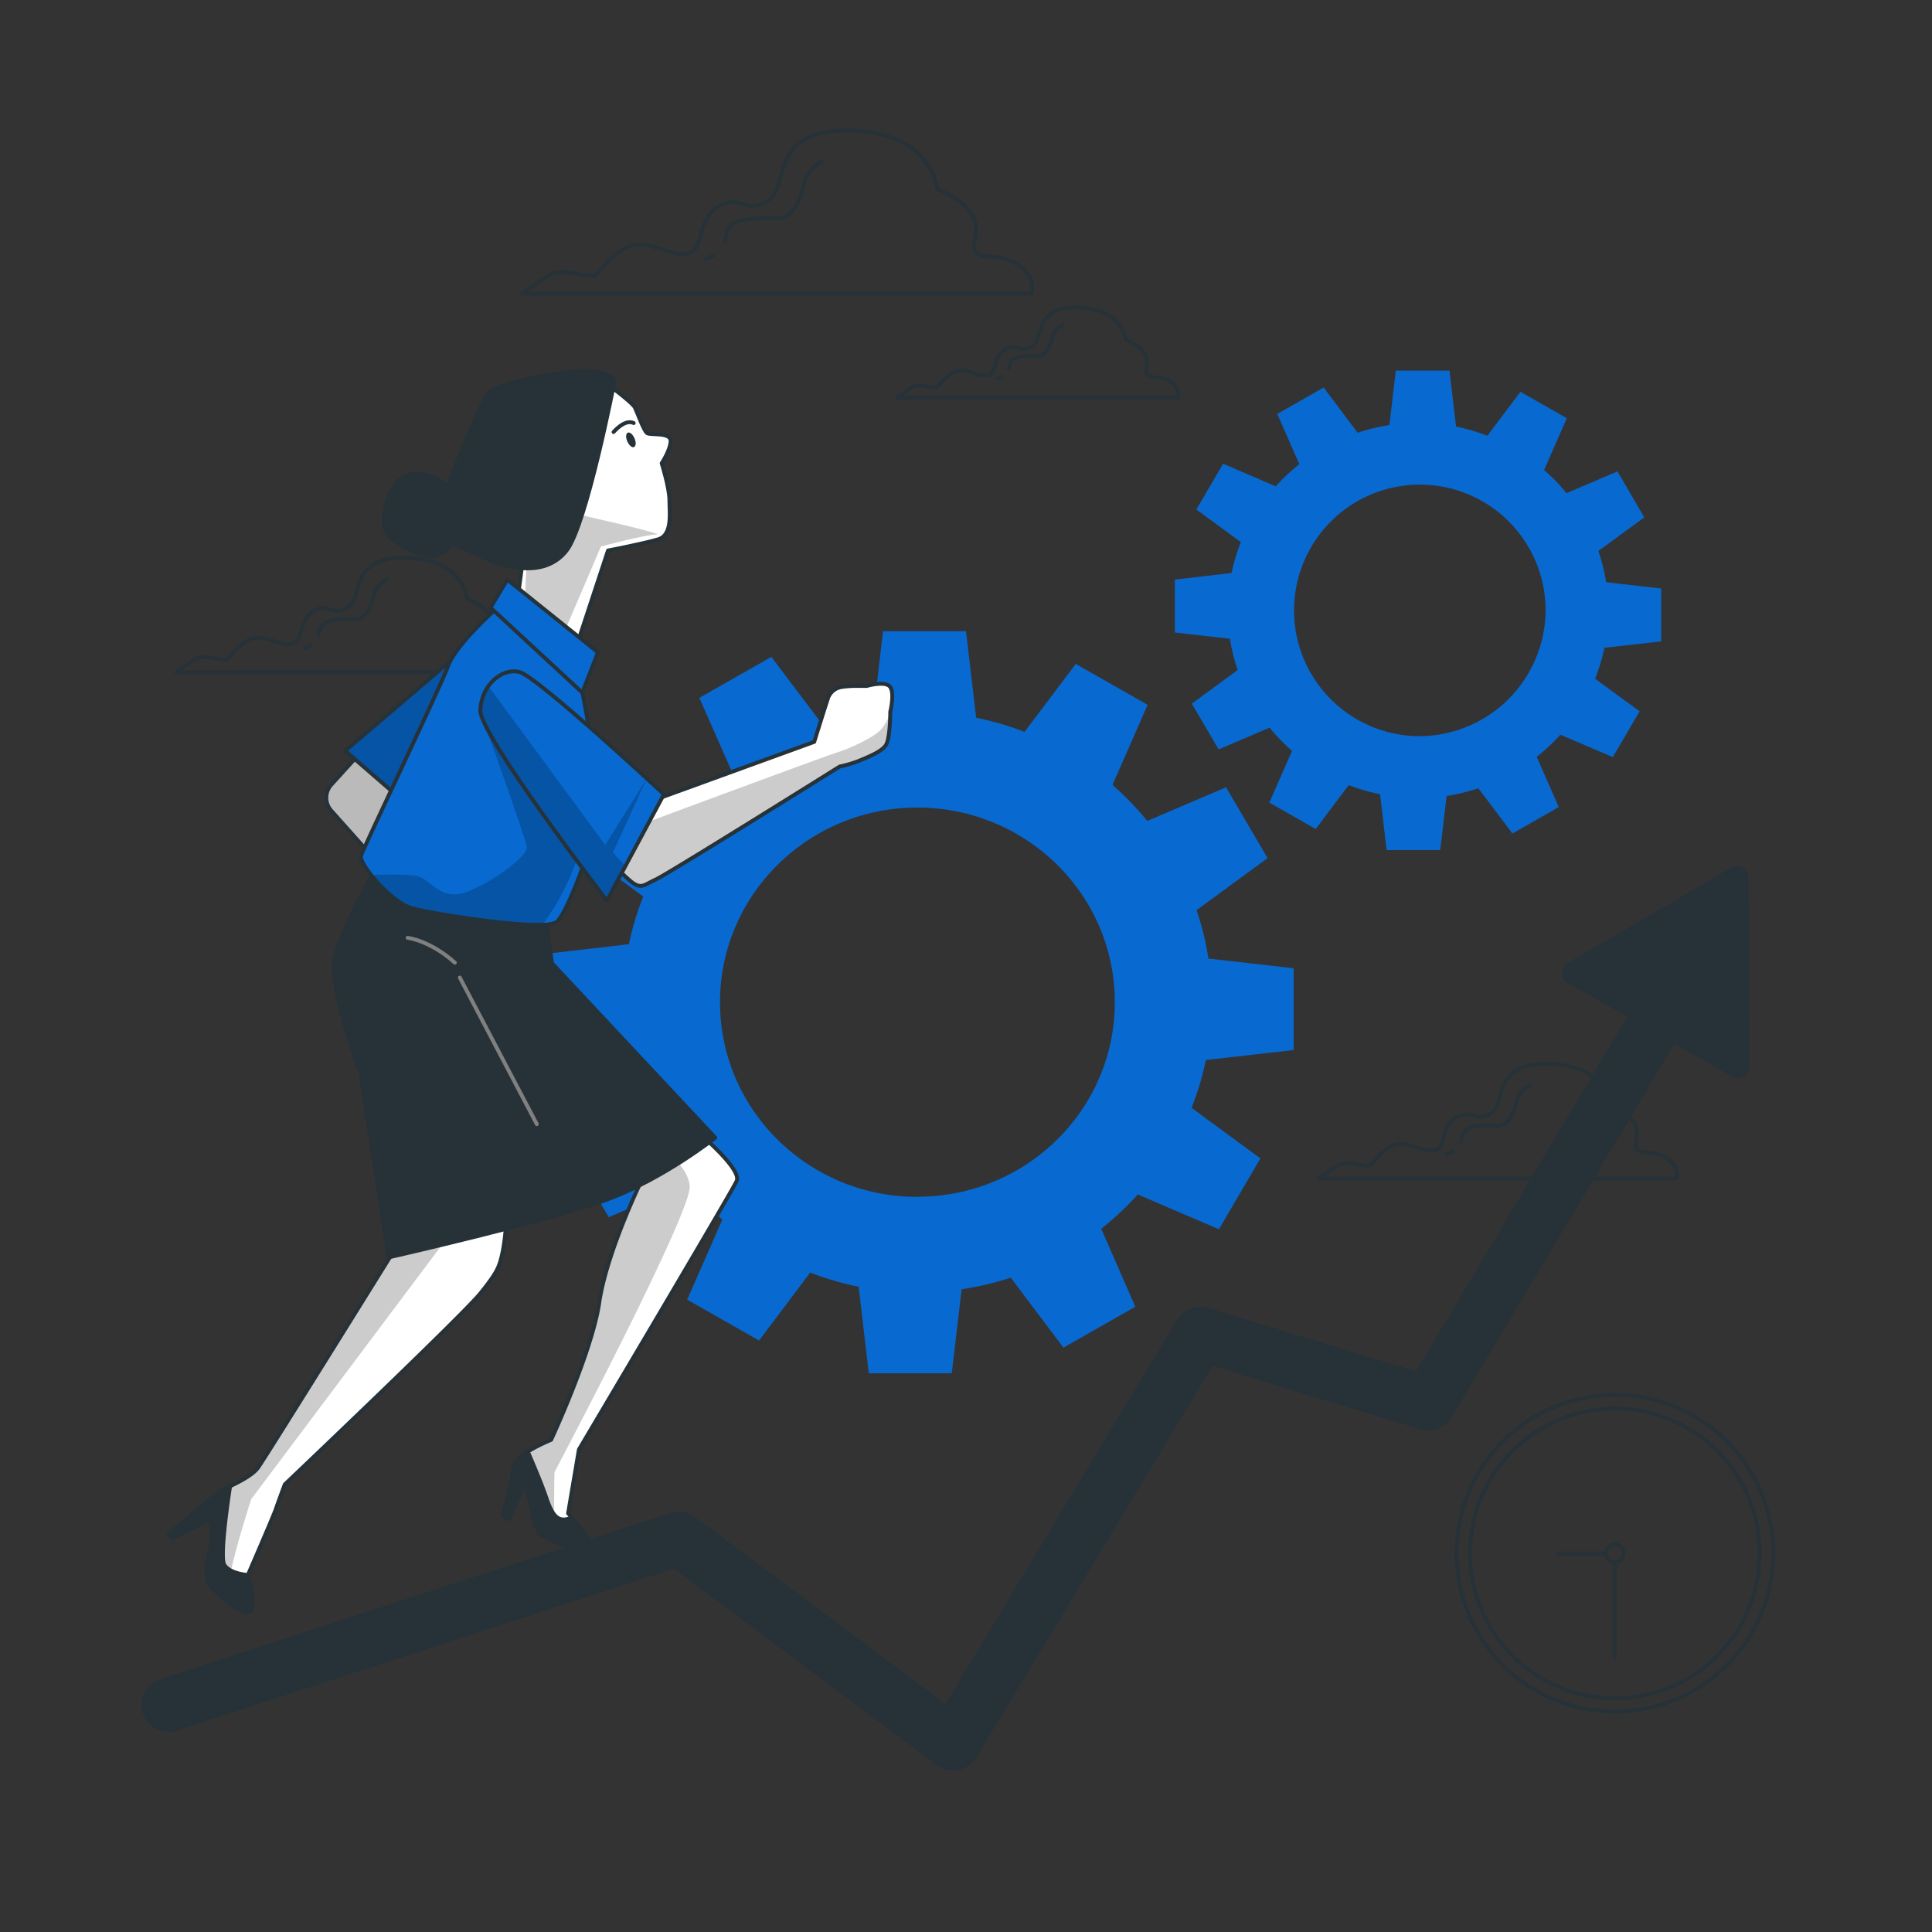 <svg xmlns="http://www.w3.org/2000/svg" xmlns:xlink="http://www.w3.org/1999/xlink" viewBox="0 0 500 500"><rect x="0" y="0" width="500" height="500" fill="#333333" stroke="none"/><defs><clipPath id="freepik--clip-path--inject-57"><path d="M165.69,306.26s-8.73,18.07-10.6,30.85-12.46,35.53-12.46,35.53-9.35,3.74-9.66,6.86-2.81,12.77-2.81,12.77l1.56.94,4.05-9.66s1.87,6.85,2.49,9.66a12.7,12.7,0,0,0,1.25,3.74s8.1,4.05,10,4.67,4.68.32,3.43-2.18-5.92-7.79-5.92-7.79l2.8-16.52s39.58-66.69,40.83-69.5-8.1-10.9-8.1-10.9Z" style="fill:#fff;stroke:#263238;stroke-linecap:round;stroke-linejoin:round"></path></clipPath><clipPath id="freepik--clip-path-2--inject-57"><path d="M118.85,169.12,89.33,194.3l15,13,16.21-34.15S121.17,169.69,118.85,169.12Z" style="fill:#0869D0;stroke:#263238;stroke-linecap:round;stroke-linejoin:round"></path></clipPath><clipPath id="freepik--clip-path-3--inject-57"><path d="M101.77,324s-33.28,53.54-35,55.86-6.36,4.34-8.68,5.5S43.6,397.18,43.6,397.18l1.16.87,9.55-4.92a17.51,17.51,0,0,1,0,8.4c-1.16,4.34-1.16,6.94,0,8.68s8.68,8.39,10.42,6.94-.58-9.55-.58-9.55,6.66-15.34,7.24-17.07,2.31-6.37,2.31-6.37,46-43.7,50.65-49.49,4.92-6.95,5.79-11a52.77,52.77,0,0,0,.87-9.26Z" style="fill:#fff;stroke:#263238;stroke-linecap:round;stroke-linejoin:round"></path></clipPath><clipPath id="freepik--clip-path-4--inject-57"><path d="M128.4,157.54S118,166.8,116,172.3s-22,47.18-22.58,49.2,7.82,12.16,13.32,13.6,34.15,6.08,37.33,3.48,11-25.18,11.29-29.81-5.79-35.6-5.79-35.6Z" style="fill:#0869D0;stroke:#263238;stroke-linecap:round;stroke-linejoin:round"></path></clipPath><clipPath id="freepik--clip-path-5--inject-57"><path d="M169.5,207l.91-.35L210.72,192s2.6-8.39,3.47-11a4.43,4.43,0,0,1,3.47-3.18,23.59,23.59,0,0,1,4.05-.29h2.61s4.92-1.45,6.08.29,0,6.37,0,6.37,0,6.94-1.16,8.68-4.92,3.18-7,4.05a30,30,0,0,1-4.92,1.45s-44.4,27.78-47.58,29.23-3.76,2.6-6.37.58a45.14,45.14,0,0,1-5.5-5.5l6.66-17.37Z" style="fill:#fff;stroke:#263238;stroke-linecap:round;stroke-linejoin:round"></path></clipPath><clipPath id="freepik--clip-path-6--inject-57"><path d="M171.82,205.58s-32.76-30.51-37.39-31.66-9.84,3.47-10.13,9.84,32.76,49.32,32.76,49.32Z" style="fill:#0869D0;stroke:#263238;stroke-linecap:round;stroke-linejoin:round"></path></clipPath></defs><g id="freepik--Clock--inject-57"><circle cx="417.92" cy="402.02" r="40.98" transform="translate(-124.24 196.25) rotate(-23.11)" style="fill:none;stroke:#263238;stroke-linecap:round;stroke-linejoin:round"></circle><circle cx="417.92" cy="402.02" r="37.49" style="fill:none;stroke:#263238;stroke-linecap:round;stroke-linejoin:round"></circle><path d="M420.25,402a2.34,2.34,0,1,1-2.33-2.33A2.33,2.33,0,0,1,420.25,402Z" style="fill:none;stroke:#263238;stroke-linecap:round;stroke-linejoin:round"></path><line x1="417.92" y1="404.35" x2="417.92" y2="429.08" style="fill:none;stroke:#263238;stroke-linecap:round;stroke-linejoin:round"></line><line x1="415.58" y1="402.02" x2="403.11" y2="402.02" style="fill:none;stroke:#263238;stroke-linecap:round;stroke-linejoin:round"></line></g><g id="freepik--Gears--inject-57"><path d="M334.8,271.75V250.58l-22.06-2.51a73.73,73.73,0,0,0-3.07-12.53l18.38-13.45-10.74-18.34-20.4,8.71a76.3,76.3,0,0,0-9-9.33l9.1-20.72L278.4,171.82l-13.24,17.59a77.22,77.22,0,0,0-12.53-3.66L250,163.35H228.52L226,185.1a76.32,76.32,0,0,0-12.7,3L199.63,170,181,180.6l8.84,20.11a76.4,76.4,0,0,0-9.46,8.87l-21-9L148.64,219,166.48,232a73.81,73.81,0,0,0-3.72,12.36L140,247v21.18l22.06,2.51a73.4,73.4,0,0,0,3.08,12.52L146.8,296.61,157.54,315l20.4-8.71a76.3,76.3,0,0,0,9,9.33l-9.1,20.72,18.6,10.59,13.24-17.59A75.38,75.38,0,0,0,222.22,333l2.62,22.4h21.48l2.55-21.74a77.69,77.69,0,0,0,12.71-3l13.64,18.11,18.6-10.59L285,318a75.61,75.61,0,0,0,9.46-8.87l21,9,10.74-18.34L308.37,286.7a74.44,74.44,0,0,0,3.71-12.36Zm-97.38,38c-28.21,0-51.08-22.54-51.08-50.36S209.21,209,237.42,209s51.09,22.55,51.09,50.36S265.64,309.71,237.42,309.71Z" style="fill:#0869D0"></path><path d="M429.91,166V152.3l-14.25-1.62a47.57,47.57,0,0,0-2-8.09l11.88-8.69L418.61,122l-13.19,5.63a48.68,48.68,0,0,0-5.81-6l5.88-13.39-12-6.84-8.56,11.37a49,49,0,0,0-8.1-2.37l-1.7-14.48H361.23L359.58,110a48.86,48.86,0,0,0-8.21,2l-8.81-11.71-12,6.84,5.71,13a49.46,49.46,0,0,0-6.11,5.73L316.55,120l-6.94,11.86,11.52,8.43a47.86,47.86,0,0,0-2.4,8L304.05,150v13.69l14.26,1.62a47.32,47.32,0,0,0,2,8.09l-11.87,8.7,6.94,11.85,13.18-5.63a48.76,48.76,0,0,0,5.82,6l-5.88,13.39,12,6.84,8.56-11.36a49.69,49.69,0,0,0,8.1,2.36L358.85,220h13.88L374.38,206a48.4,48.4,0,0,0,8.21-2l8.82,11.71,12-6.84-5.71-13a48.8,48.8,0,0,0,6.12-5.73l13.58,5.8,6.94-11.85-11.53-8.44a47.86,47.86,0,0,0,2.4-8ZM367,190.52A32.55,32.55,0,1,1,400,158,32.78,32.78,0,0,1,367,190.52Z" style="fill:#0869D0"></path></g><g id="freepik--Clouds--inject-57"><path d="M262.83,68.18c-5.73-3.13-8.34-.52-10.42-3.13s5.73-9.38-9.91-16.15c0,0-1-14.6-22.41-15.12S204.46,48.38,198.72,52s-7.29-2.08-13,1.57-3.13,10.94-7.82,12-10.94-4.69-16.67-1-5.74,6.78-8.34,6.78-7.82-2.09-11,0S135.14,76,135.14,76H267S268.56,71.31,262.83,68.18Z" style="fill:none;stroke:#263238;stroke-linecap:round;stroke-linejoin:round"></path><path d="M184.82,66a17.7,17.7,0,0,1-2.32,1.1" style="fill:none;stroke:#263238;stroke-linecap:round;stroke-linejoin:round"></path><path d="M213,41.69a8.91,8.91,0,0,0-5.09,6.37c-.95,4.77-3.18,7.95-5.72,8.27s-12.09-.64-13.68,2.86a14.19,14.19,0,0,0-.89,3.19" style="fill:none;stroke:#263238;stroke-linecap:round;stroke-linejoin:round"></path><path d="M302.53,98.57c-3.17-1.72-4.6-.28-5.75-1.72s3.16-5.18-5.47-8.92c0,0-.57-8.05-12.36-8.34s-8.63,8.06-11.79,10.07-4-1.15-7.19.86-1.73,6-4.32,6.62-6-2.59-9.2-.58-3.16,3.74-4.6,3.74-4.32-1.15-6,0-3.74,2.59-3.74,2.59h72.76S305.69,100.3,302.53,98.57Z" style="fill:none;stroke:#263238;stroke-linecap:round;stroke-linejoin:round"></path><path d="M259.49,97.39a9.93,9.93,0,0,1-1.29.61" style="fill:none;stroke:#263238;stroke-linecap:round;stroke-linejoin:round"></path><path d="M275.05,84a4.92,4.92,0,0,0-2.81,3.51c-.52,2.63-1.75,4.39-3.16,4.56s-6.66-.35-7.54,1.58a7.53,7.53,0,0,0-.49,1.76" style="fill:none;stroke:#263238;stroke-linecap:round;stroke-linejoin:round"></path><path d="M135.19,168.51c-4-2.2-5.86-.37-7.32-2.2s4-6.58-7-11.34c0,0-.73-10.25-15.74-10.62s-11,10.25-15,12.81S85,155.7,81,158.26s-2.2,7.69-5.49,8.42-7.69-3.29-11.72-.73-4,4.76-5.85,4.76-5.49-1.47-7.69,0S45.51,174,45.51,174h92.61S139.21,170.71,135.19,168.51Z" style="fill:none;stroke:#263238;stroke-linecap:round;stroke-linejoin:round"></path><path d="M80.41,167a13.64,13.64,0,0,1-1.64.77" style="fill:none;stroke:#263238;stroke-linecap:round;stroke-linejoin:round"></path><path d="M100.22,149.91a6.26,6.26,0,0,0-3.58,4.47c-.67,3.35-2.23,5.58-4,5.8s-8.48-.44-9.6,2a10.39,10.39,0,0,0-.63,2.25" style="fill:none;stroke:#263238;stroke-linecap:round;stroke-linejoin:round"></path><path d="M430.89,299.51c-4-2.2-5.86-.37-7.32-2.2s4-6.59-6.95-11.34c0,0-.74-10.25-15.74-10.62s-11,10.25-15,12.81-5.12-1.46-9.15,1.1-2.2,7.69-5.49,8.42-7.69-3.3-11.71-.73-4,4.75-5.86,4.75-5.49-1.46-7.69,0-4.75,3.3-4.75,3.3h92.6S434.92,301.7,430.89,299.51Z" style="fill:none;stroke:#263238;stroke-linecap:round;stroke-linejoin:round"></path><path d="M376.11,298a12,12,0,0,1-1.63.78" style="fill:none;stroke:#263238;stroke-linecap:round;stroke-linejoin:round"></path><path d="M395.92,280.91a6.23,6.23,0,0,0-3.57,4.46c-.67,3.36-2.24,5.59-4,5.81s-8.49-.44-9.61,2a9.76,9.76,0,0,0-.62,2.25" style="fill:none;stroke:#263238;stroke-linecap:round;stroke-linejoin:round"></path></g><g id="freepik--Graphic--inject-57"><path d="M452.54,227a3,3,0,0,0-4.44-2.53l-42.42,24.77a3,3,0,0,0,0,5.11l15.47,8.83-54.71,91.71-53.76-16.4a7,7,0,0,0-8,3.08l-60,99.39-64.81-48.38a7,7,0,0,0-6.36-1.05l-132,43a7,7,0,1,0,4.34,13.31L174.38,406l68.09,50.83a7,7,0,0,0,4.19,1.39,6.69,6.69,0,0,0,1.34-.13,7,7,0,0,0,4.65-3.25l61.18-101.33,53.79,16.4a7,7,0,0,0,8.05-3.1l57.66-96.66,15,8.59a3,3,0,0,0,4.41-2.58Z" style="fill:#263238"></path></g><g id="freepik--Character--inject-57"><path d="M165.69,306.26s-8.73,18.07-10.6,30.85-12.46,35.53-12.46,35.53-9.35,3.74-9.66,6.86-2.81,12.77-2.81,12.77l1.56.94,4.05-9.66s1.87,6.85,2.49,9.66a12.7,12.7,0,0,0,1.25,3.74s8.1,4.05,10,4.67,4.68.32,3.43-2.18-5.92-7.79-5.92-7.79l2.8-16.52s39.58-66.69,40.83-69.5-8.1-10.9-8.1-10.9Z" style="fill:#fff"></path><g style="clip-path:url(#freepik--clip-path--inject-57)"><path d="M143.5,381s35.51-67.14,35-74c-.18-2.45-1.77-4.87-3.72-7l-9.09,6.23s-8.73,18.07-10.6,30.85-12.46,35.53-12.46,35.53-9.35,3.74-9.66,6.86-2.81,12.77-2.81,12.77l1.56.94,4.05-9.66s1.87,6.85,2.49,9.66a12.7,12.7,0,0,0,1.25,3.74s2,1,4.19,2.06C143.22,391.83,143.5,381,143.5,381Z" style="opacity:0.2"></path></g><path d="M165.69,306.26s-8.73,18.07-10.6,30.85-12.46,35.53-12.46,35.53-9.35,3.74-9.66,6.86-2.81,12.77-2.81,12.77l1.56.94,4.05-9.66s1.87,6.85,2.49,9.66a12.7,12.7,0,0,0,1.25,3.74s8.1,4.05,10,4.67,4.68.32,3.43-2.18-5.92-7.79-5.92-7.79l2.8-16.52s39.58-66.69,40.83-69.5-8.1-10.9-8.1-10.9Z" style="fill:none;stroke:#263238;stroke-linecap:round;stroke-linejoin:round"></path><path d="M147.92,392.73c-3.51,1.58-5-.59-6.54-5.13-1.21-3.62-3.71-9.45-4.78-11.92-1.88,1.18-3.51,2.55-3.63,3.82-.32,3.11-2.81,12.77-2.81,12.77l1.56.94,4.05-9.66s1.87,6.85,2.49,9.66a12.7,12.7,0,0,0,1.25,3.74s8.1,4.05,10,4.67,4.68.32,3.43-2.18A47.55,47.55,0,0,0,147.92,392.73Z" style="fill:#263238;stroke:#263238;stroke-linecap:round;stroke-linejoin:round"></path><path d="M94,194l-8.25,9.09a5,5,0,0,0,0,6.72L98,223.53l8.69-17.95Z" style="fill:#bababa;stroke:#263238;stroke-linecap:round;stroke-linejoin:round"></path><path d="M118.85,169.12,89.33,194.3l15,13,16.21-34.15S121.17,169.69,118.85,169.12Z" style="fill:#0869D0"></path><g style="clip-path:url(#freepik--clip-path-2--inject-57)"><path d="M118.85,169.12,89.33,194.3l15,13,16.21-34.15S121.17,169.69,118.85,169.12Z" style="opacity:0.2"></path></g><path d="M118.85,169.12,89.33,194.3l15,13,16.21-34.15S121.17,169.69,118.85,169.12Z" style="fill:none;stroke:#263238;stroke-linecap:round;stroke-linejoin:round"></path><path d="M157.92,99.94s5.79,4.34,6.37,5.5,2.32,6.08,3.18,6.66,6.08-.29,6.08,2-2.31,5.79-2.31,5.79,2,6.37,2,9.55.87,9-2.89,10.13-13,2.9-13,2.9l-8.68,26.34-15-11.58,1.74-13s-4-4.34-7.82-15.62-1.15-22,5.79-25.76S157.92,99.94,157.92,99.94Z" style="fill:#fff;stroke:#263238;stroke-linecap:round;stroke-linejoin:round"></path><path d="M164.2,113.42c.46,1,.41,2-.1,2.27s-1.29-.42-1.75-1.45-.4-2,.11-2.26S163.75,112.4,164.2,113.42Z" style="fill:#263238"></path><path d="M158.79,111.81s2.9-3.47,5.21-2.32" style="fill:none;stroke:#263238;stroke-linecap:round;stroke-linejoin:round"></path><path d="M150.17,133.26s22.55,5.07,19.73,5.07-14.37,3.1-14.37,3.1l-10.15,23.68-9.59-9.3.57-11.56Z" style="opacity:0.2"></path><path d="M159.08,98.49s-7.23,37.34-12.44,44-14.48,5.21-22.87,1.16-10.71-3.48-10.71-7.82,11.58-33,13.89-34.73S155.32,92.42,159.08,98.49Z" style="fill:#263238;stroke:#263238;stroke-linecap:round;stroke-linejoin:round"></path><path d="M117.11,126.57s-6.36-5.5-11.86-3.47-6.37,11.28-5.5,14.18,8.68,6.66,12.15,6.66,6.95-4.64,7.24-8.4A16.3,16.3,0,0,0,117.11,126.57Z" style="fill:#263238;stroke:#263238;stroke-linecap:round;stroke-linejoin:round"></path><path d="M101.77,324s-33.28,53.54-35,55.86-6.36,4.34-8.68,5.5S43.6,397.18,43.6,397.18l1.16.87,9.55-4.92a17.51,17.51,0,0,1,0,8.4c-1.16,4.34-1.16,6.94,0,8.68s8.68,8.39,10.42,6.94-.58-9.55-.58-9.55,6.66-15.34,7.24-17.07,2.31-6.37,2.31-6.37,46-43.7,50.65-49.49,4.92-6.95,5.79-11a52.77,52.77,0,0,0,.87-9.26Z" style="fill:#fff"></path><g style="clip-path:url(#freepik--clip-path-3--inject-57)"><path d="M116,319.31,101.77,324s-33.28,53.54-35,55.86-6.36,4.34-8.68,5.5S43.6,397.18,43.6,397.18l1.16.87,9.55-4.92a17.51,17.51,0,0,1,0,8.4c-1.16,4.34-1.16,6.94,0,8.68a30.06,30.06,0,0,0,5.76,5.23A20.68,20.68,0,0,1,59.5,408c1-6,5.5-20,5.5-20l51-68Z" style="opacity:0.2"></path></g><path d="M101.77,324s-33.28,53.54-35,55.86-6.36,4.34-8.68,5.5S43.6,397.18,43.6,397.18l1.16.87,9.55-4.92a17.51,17.51,0,0,1,0,8.4c-1.16,4.34-1.16,6.94,0,8.68s8.68,8.39,10.42,6.94-.58-9.55-.58-9.55,6.66-15.34,7.24-17.07,2.31-6.37,2.31-6.37,46-43.7,50.65-49.49,4.92-6.95,5.79-11a52.77,52.77,0,0,0,.87-9.26Z" style="fill:none;stroke:#263238;stroke-linecap:round;stroke-linejoin:round"></path><path d="M58.07,405c-1.2-1.92.77-15.69,1.49-20.41l-1.49.73c-2.31,1.16-14.47,11.86-14.47,11.86l1.16.87,9.55-4.92a17.51,17.51,0,0,1,0,8.4c-1.16,4.34-1.16,6.94,0,8.68s8.68,8.39,10.42,6.94-.58-9.55-.58-9.55S59.52,407.31,58.07,405Z" style="fill:#263238;stroke:#263238;stroke-linecap:round;stroke-linejoin:round"></path><path d="M98,223.53s-11,18.52-11.57,26.05,6.94,28.65,6.94,28.65l7.24,47.18s42-9.56,56.72-15.05,27.79-15.92,27.79-15.92l-42.26-45.15-1.73-13Z" style="fill:#263238;stroke:#263238;stroke-linecap:round;stroke-linejoin:round"></path><line x1="119" y1="253" x2="138.93" y2="290.93" style="fill:none;stroke:gray;stroke-linecap:round;stroke-linejoin:round"></line><path d="M105.5,242.71s5.78.65,12.21,6.43" style="fill:none;stroke:gray;stroke-linecap:round;stroke-linejoin:round"></path><path d="M128.4,157.54S118,166.8,116,172.3s-22,47.18-22.58,49.2,7.82,12.16,13.32,13.6,34.15,6.08,37.33,3.48,11-25.18,11.29-29.81-5.79-35.6-5.79-35.6Z" style="fill:#0869D0"></path><g style="clip-path:url(#freepik--clip-path-4--inject-57)"><path d="M124.52,184.85s11.55,32.13,11.84,34.39-8.74,9-15.51,11.56-9.3-3.1-12.68-4c-2.88-.72-10-.42-12.1-.31,2.81,3.54,7.26,7.68,10.63,8.56,4.56,1.2,25,4.59,33.71,4.23a64.17,64.17,0,0,0,10.32-21.5C154.4,204.3,124.52,184.85,124.52,184.85Z" style="opacity:0.2"></path></g><path d="M128.4,157.54S118,166.8,116,172.3s-22,47.18-22.58,49.2,7.82,12.16,13.32,13.6,34.15,6.08,37.33,3.48,11-25.18,11.29-29.81-5.79-35.6-5.79-35.6Z" style="fill:none;stroke:#263238;stroke-linecap:round;stroke-linejoin:round"></path><polygon points="131.3 150.01 154.74 168.83 150.69 179.25 126.95 157.25 131.3 150.01" style="fill:#0869D0;stroke:#263238;stroke-linecap:round;stroke-linejoin:round"></polygon><path d="M169.5,207l.91-.35L210.72,192s2.6-8.39,3.47-11a4.43,4.43,0,0,1,3.47-3.18,23.59,23.59,0,0,1,4.05-.29h2.61s4.92-1.45,6.08.29,0,6.37,0,6.37,0,6.94-1.16,8.68-4.92,3.18-7,4.05a30,30,0,0,1-4.92,1.45s-44.4,27.78-47.58,29.23-3.76,2.6-6.37.58a45.14,45.14,0,0,1-5.5-5.5l6.66-17.37Z" style="fill:#fff"></path><g style="clip-path:url(#freepik--clip-path-5--inject-57)"><path d="M216.7,194.71c-2.82.85-49.9,18.33-49.9,18.33l-5.08-.28-3.8,9.9a45.14,45.14,0,0,0,5.5,5.5c2.61,2,3.19.87,6.37-.58s47.58-29.23,47.58-29.23a30,30,0,0,0,4.92-1.45c2-.87,5.79-2.31,7-4.05s1.16-8.68,1.16-8.68a11.92,11.92,0,0,1-2.7,4.9C225.72,191.05,219.52,193.87,216.7,194.71Z" style="opacity:0.2"></path></g><path d="M169.5,207l.91-.35L210.72,192s2.6-8.39,3.47-11a4.43,4.43,0,0,1,3.47-3.18,23.59,23.59,0,0,1,4.05-.29h2.61s4.92-1.45,6.08.29,0,6.37,0,6.37,0,6.94-1.16,8.68-4.92,3.18-7,4.05a30,30,0,0,1-4.92,1.45s-44.4,27.78-47.58,29.23-3.76,2.6-6.37.58a45.14,45.14,0,0,1-5.5-5.5l6.66-17.37Z" style="fill:none;stroke:#263238;stroke-linecap:round;stroke-linejoin:round"></path><path d="M171.82,205.58s-32.76-30.51-37.39-31.66-9.84,3.47-10.13,9.84,32.76,49.32,32.76,49.32Z" style="fill:#0869D0"></path><g style="clip-path:url(#freepik--clip-path-6--inject-57)"><path d="M161.84,224.16l-3.21-3.51,8.74-19.17-10.72,17.2-29.88-40.6-.91.32a11.71,11.71,0,0,0-1.56,5.36c-.29,6.36,32.76,49.32,32.76,49.32Z" style="opacity:0.2"></path></g><path d="M171.82,205.58s-32.76-30.51-37.39-31.66-9.84,3.47-10.13,9.84,32.76,49.32,32.76,49.32Z" style="fill:none;stroke:#263238;stroke-linecap:round;stroke-linejoin:round"></path></g></svg>